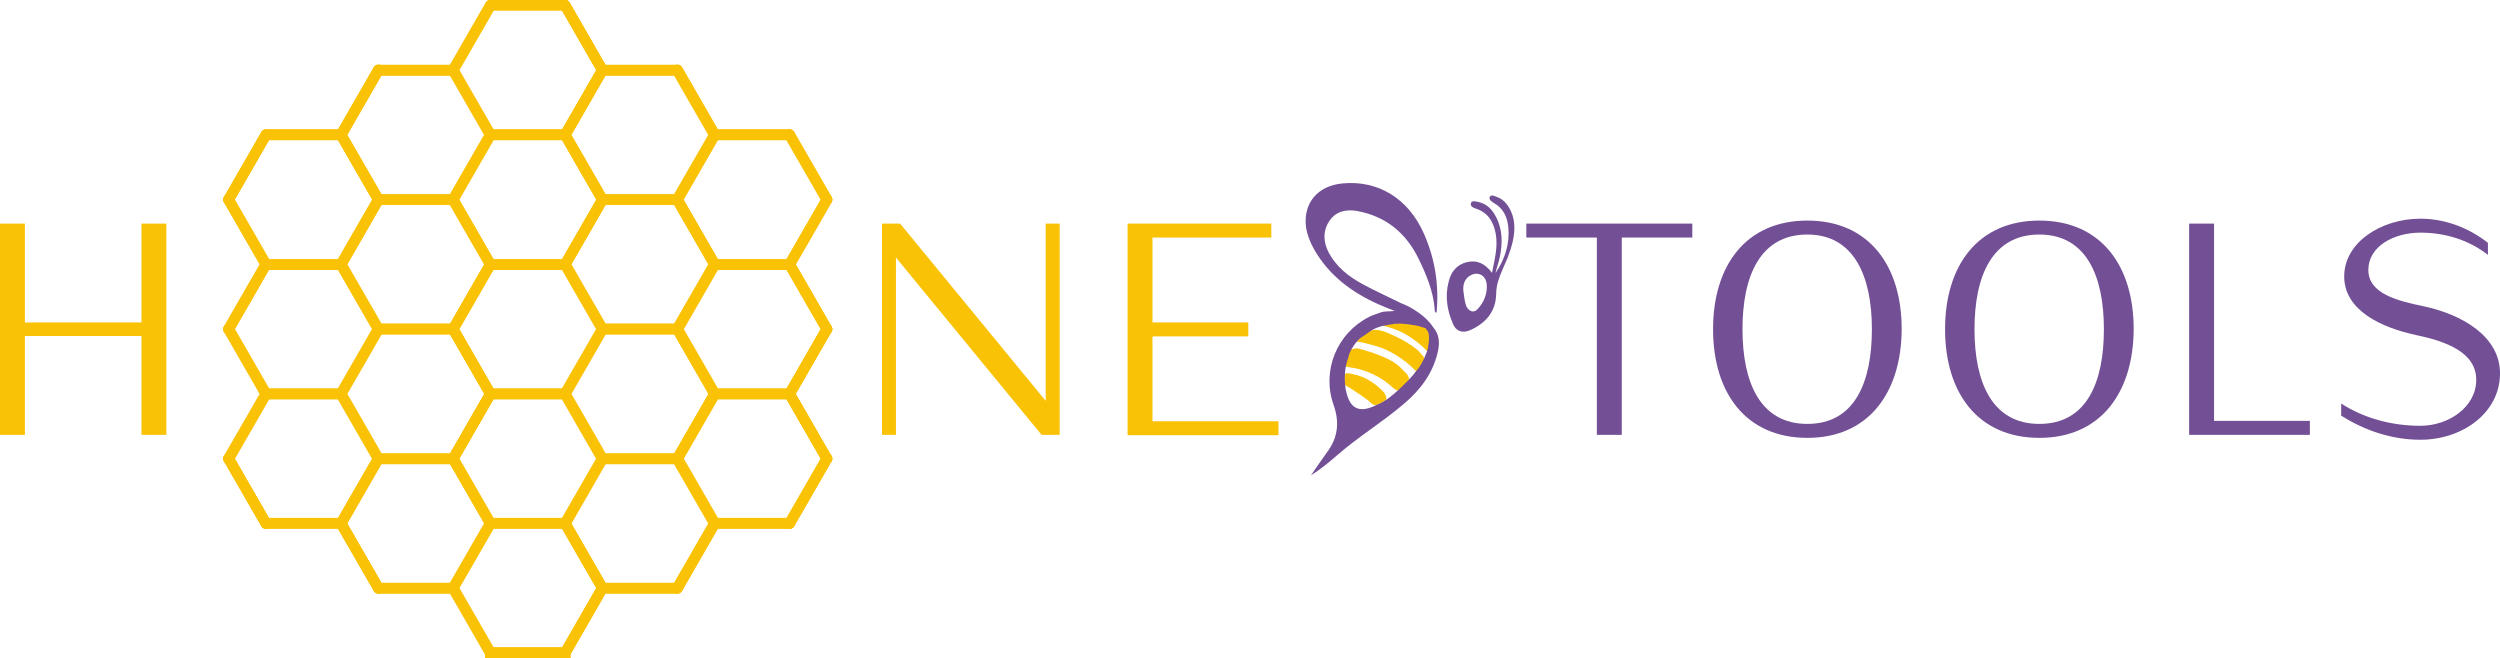<?xml version="1.0" encoding="UTF-8" standalone="no"?>
<svg
   id="a"
   viewBox="0 0 662.7 174.54"
   version="1.1"
   sodipodi:docname="logo.svg"
   inkscape:export-xdpi="1200"
   inkscape:export-ydpi="1200"
   inkscape:version="1.1.2 (0a00cf5339, 2022-02-04)"
   width="662.7"
   height="174.54"
   xmlns:inkscape="http://www.inkscape.org/namespaces/inkscape"
   xmlns:sodipodi="http://sodipodi.sourceforge.net/DTD/sodipodi-0.dtd"
   xmlns="http://www.w3.org/2000/svg"
   xmlns:svg="http://www.w3.org/2000/svg">
  <sodipodi:namedview
     id="namedview1163"
     pagecolor="#ffffff"
     bordercolor="#666666"
     borderopacity="1.0"
     inkscape:pageshadow="2"
     inkscape:pageopacity="0.0"
     inkscape:pagecheckerboard="0"
     showgrid="false"
     inkscape:zoom="1.2316035"
     inkscape:cx="290.27198"
     inkscape:cy="128.28804"
     inkscape:window-width="1920"
     inkscape:window-height="1015"
     inkscape:window-x="0"
     inkscape:window-y="0"
     inkscape:window-maximized="1"
     inkscape:current-layer="a"
     fit-margin-top="0"
     fit-margin-left="0"
     fit-margin-right="0"
     fit-margin-bottom="0" />
  <defs
     id="defs826">
    <style
       id="style824">.f{fill:#fff;}.g{stroke-linecap:round;}.g,.h{fill:none;stroke:#f5d000;stroke-linejoin:round;stroke-width:2.84px;}.i{fill:#f5d003;}.j{fill:#f5d000;}.h{stroke-linecap:square;}.k{fill:#1d1d1b;}</style>
  </defs>
  <g
     id="g846"
     transform="translate(-48.7,-16.23)">
    <path
       class="i"
       d="M 86.2,131.5 V 105.3 H 55.3 v 26.2 h -6.6 v -56 h 6.6 v 26.2 H 86.2 V 75.5 h 6.6 v 56 z"
       id="path830"
       style="fill:#fac205;fill-opacity:1" />
    <path
       class="i"
       d="m 324.8,131.5 -38.6,-47 v 47 h -3.7 v -56 h 4.8 l 38.6,47 v -47 h 3.7 v 56 z"
       id="path832"
       style="fill:#fac205;fill-opacity:1" />
    <path
       class="i"
       d="m 347.6,131.5 v -56 h 38.1 v 3.7 h -31.5 v 22.5 h 25.4 v 3.7 h -25.4 v 22.5 h 33.4 v 3.7 h -40 z"
       id="path834"
       style="fill:#fac205;fill-opacity:1" />
    <path
       class="k"
       d="m 478.6,79.2 v 52.3 H 472 V 79.2 h -18.7 v -3.7 h 44 v 3.7 z"
       id="path836"
       style="fill:#734f96;fill-opacity:1" />
    <path
       class="k"
       d="m 527.8,132.3 c -16.2,0 -25,-11.8 -25,-28.8 0,-17 8.8,-28.8 25,-28.8 16.2,0 25,11.8 25,28.8 -0.1,17 -8.9,28.8 -25,28.8 z m 0,-53.9 c -12.6,0 -17.2,11.1 -17.2,25.1 0,14 4.6,25.1 17.2,25.1 12.6,0 17.1,-11.1 17.1,-25.1 0,-14 -4.7,-25.1 -17.1,-25.1 z"
       id="path838"
       style="fill:#734f96;fill-opacity:1" />
    <path
       class="k"
       d="m 589.3,132.3 c -16.2,0 -25,-11.8 -25,-28.8 0,-17 8.8,-28.8 25,-28.8 16.2,0 25,11.8 25,28.8 -0.1,17 -8.9,28.8 -25,28.8 z m 0,-53.9 c -12.6,0 -17.2,11.1 -17.2,25.1 0,14 4.6,25.1 17.2,25.1 12.6,0 17.1,-11.1 17.1,-25.1 0,-14 -4.6,-25.1 -17.1,-25.1 z"
       id="path840"
       style="fill:#734f96;fill-opacity:1" />
    <path
       class="k"
       d="m 629,131.5 v -56 h 6.6 v 52.3 H 661 v 3.7 z"
       id="path842"
       style="fill:#734f96;fill-opacity:1" />
    <path
       class="k"
       d="m 690.3,132.8 c -7.5,0 -14.7,-2.4 -21,-6.4 v -3.2 c 6.2,4 13.6,5.9 21,5.9 7.4,0 14.8,-4.9 14.8,-12.2 0,-7.3 -8.1,-10.2 -15.7,-11.8 -9.5,-2 -19.3,-6.6 -19.3,-15.6 0,-9 9.8,-15.3 20.2,-15.3 6.5,0 12.8,2.4 17.9,6.4 v 3.2 c -5.1,-4 -11.4,-5.9 -17.9,-5.9 -7,0 -13.8,3.6 -13.8,9.9 0,6.3 7.8,8.2 14.6,9.6 10.3,2.2 20.3,8 20.3,17.8 0,10.5 -10,17.6 -21.1,17.6 z"
       id="path844"
       style="fill:#734f96;fill-opacity:1" />
  </g>
  <g
     id="g866"
     transform="translate(-48.7,-16.23)">
    <path
       d="m 418.3,101.75 c 2.9,-0.7 5.7,0.1 8.6,0.3 0.2,0.3 0.4,0.5 0.5,0.8 -0.1,0.2 -0.2,0.3 -0.4,0.3 -1.3,0.1 -2.6,-0.5 -3.9,-0.5 -0.8,0 -1.7,-0.2 -2.4,0.4 -1.2,0.2 -1.6,-1 -2.4,-1.3 z"
       id="path848"
       style="fill:#734f96;fill-opacity:1" />
    <path
       d="m 428.215,103.179 c -0.6,1.5 0.214,3.357 -0.586,4.857 C 426.513,111.011 427.1,107.75 426.9,107.65 c -0.2,-1.5 -0.1,-3.1 0,-4.6 0,-0.1 0.1,-0.1 0.1,-0.2 0.4,0 0.915,-0.371 1.215,0.329 z"
       id="path850"
       sodipodi:nodetypes="cccccc"
       style="fill:#734f96;fill-opacity:1" />
    <path
       class="j"
       d="m 408.5,108.55 c 4.8,1.2 8.4,2.8 10.1,4 1.1,0.7 2,1.8 2.1,1.9 2.6,2.3 1.4,3.1 -0.7,5 -0.7,0.6 -1.4,0.1 -1.9,-0.3 -3.3,-3.1 -7.3,-5 -11.9,-5.6 -0.4,-0.1 -1.2,-0.2 -1.6,-0.7 -0.6,-0.8 0,-2 0,-2.2 1.1,-1.9 3.7,-2.1 3.9,-2.1 z"
       id="path852"
       style="fill:#fac205;fill-opacity:1" />
    <path
       class="j"
       d="m 425.634,110.321 c 1,0.9 0.666,1.529 -0.134,2.629 -0.2,0.3 0.751,1.471 0.451,1.671 -1.2,0.8 -1.9,0 -2.6,-0.7 -2.4,-2.4 -6.351,-4.971 -9.651,-5.871 -1.2,-0.4 -4,-1.1 -5.3,-1.3 -0.7,-0.1 0.2,0 0.7,-1 l 2.1,-1.5 c 0.3,-0.2 0.5,-0.3 0.8,-0.4 2.1,-0.6 4.1,0.4 6.5,1.5 2.2,1 4.2,2.2 6,3.7 0.2,0.1 0.934,1.071 1.134,1.271 z"
       id="path854"
       sodipodi:nodetypes="ccsscccccccc"
       style="fill:#fac205;fill-opacity:1" />
    <path
       class="j"
       d="m 406.2,118.85 v 0 l -0.8,-0.4 c -0.2,-0.2 -0.3,-0.6 -0.3,-1 -0.2,-2.5 0,-2.6 2.4,-2 2.9,0.6 5.3,2.1 7.4,4.1 0.7,0.7 1.3,1.4 1.3,2.5 -0.6,0.6 -1.4,1.2 -2.3,1.4 -0.3,0.2 -0.7,0.2 -1,0.1 -0.4,-0.1 -0.6,-0.4 -0.7,-0.4 -0.3,-0.5 -2,-1.7 -6,-4.3 z"
       id="path856"
       style="fill:#fac205;fill-opacity:1" />
    <path
       class="j"
       d="m 427.014,109.365 c -1,-1.2 -3.444,-3.3 -6.044,-4.7 -2.2,-1.2 -4.3,-1.8 -5.7,-2.1 v -0.1 c 0.1,-0.5 2.7,-0.5 3.5,-0.5 1.7,0 4.729,0.286 8.229,1.186 0.3,0.9 0.7,2.3 0.4,4.1 -0.1,0.8 -0.186,1.615 -0.386,2.115 z"
       id="path858"
       sodipodi:nodetypes="ccccsccc"
       style="fill:#fac205;fill-opacity:1" />
    <path
       d="m 428.5,102.85 c 1.8,2 1.9,4.3 1.3,6.8 -1.3,5.6 -4.6,9.9 -8.8,13.5 -5.7,4.9 -12.2,8.8 -17.9,13.8 -2.2,1.9 -4.4,3.7 -6.9,5.3 1.4,-2 2.7,-4 4.1,-5.9 3,-3.9 3.6,-8 1.9,-12.8 -3.2,-9.1 0.9,-19 9.4,-23.3 1,-0.5 2,-0.8 3.1,-1.2 1.1,-0.4 2.2,-0.2 3.7,-0.4 -1.7,-0.7 -3.1,-1.2 -4.4,-1.8 -7.1,-3.2 -13.1,-7.7 -17,-14.6 -1,-1.8 -1.8,-3.8 -2.1,-5.8 -0.8,-6.4 3.1,-11 9.7,-11.6 9.4,-0.9 17.4,4 21.5,13.2 3,6.7 4.1,13.8 3.4,21.1 -0.6,-0.2 -0.5,-0.7 -0.5,-1.1 -0.4,-4.7 -2.2,-9 -4.2,-13.1 -3.3,-6.9 -8.7,-11.4 -16.4,-12.8 -2.9,-0.5 -5.7,0.1 -7.4,2.8 -1.7,2.6 -1.5,5.5 -0.1,8.2 2,3.8 5.3,6.4 9,8.4 3.3,1.8 6.9,3.4 10.3,5.1 2.8,1 6.7,3.6 8.3,6.2 -1.2,0.7 -1.084,0.763 -5.3,-0.8 -1.5,-0.2 -3.1,-0.3 -4.6,0 -2.2,0.3 -4.5,0.6 -6.4,1.8 -0.9,0.7 -1.9,1.3 -2.9,2 -0.3,0.3 -0.6,0.5 -0.9,0.9 -0.8,0.9 -1.4,1.9 -1.9,3 -0.2,0.4 -0.3,0.9 -0.4,1.3 -1,2.7 -1.1,5.5 -0.7,8.4 0.1,0.2 0.1,0.5 0.2,0.8 1,4.2 3.3,5.4 7.2,3.7 0.4,-0.2 0.7,-0.3 1.1,-0.5 1,-0.4 1.9,-1 2.8,-1.6 2.4,-1.8 4.5,-3.9 6.5,-6.1 0.5,-0.7 1.1,-1.4 1.6,-2 0.5,-0.8 1,-1.6 1.4,-2.5 0.5,-1.2 1.1,-2.4 1.3,-3.8 0.2,-0.9 0.1,-1.9 0.2,-2.8 -2.958,-3.294 -0.2,-1.6 0.8,-1.8 z"
       id="path860"
       style="fill:#734f96;fill-opacity:1"
       sodipodi:nodetypes="ccccccccsccccccccccccccccccccccccccccccccc" />
    <path
       id="path862"
       style="fill:#734f96;fill-opacity:1"
       d="m 444.219,68.045 c -0.248,0.001 -0.469,0.104 -0.619,0.404 -0.3,0.7 0.5,1.202 1.1,1.602 1.1,0.6 1.9,1.399 2.5,2.299 1.1,1.7 1.4,3.701 1.4,5.801 0,4.2 -1.699,7.6 -2.799,9.4 -0.2,0.2 -0.602,1 -0.602,1 -0.1,-0.1 0.302,-1.4 0.602,-2.4 0.5,-1.6 1.8,-6.5 0.1,-11 -0.2,-0.5 -1.201,-3.2 -3.201,-4.5 -0.6,-0.4 -1.399,-0.7 -2.199,-0.9 -0.6,-0.1 -1.7,-0.5 -1.9,0.4 -0.2,0.8 0.7,1.2 1.4,1.4 3.2,1.1 4.599,3.499 5.199,6.699 0.6,3.5 -0.3,6.701 -1,10.301 -1.9,-2.5 -3.999,-3.501 -6.799,-2.801 -2.6,0.7 -4.101,2.599 -4.701,5.199 -1,3.8 -0.398,7.5 1.102,11 0.8,2.1 2.5,2.701 4.6,1.801 4.1,-1.8 6.8,-4.9 6.9,-9.5 0,-2.5 0.799,-4.5 1.699,-6.6 0.4,-1 0.901,-2 1.301,-3 1.1,-2.9 1.999,-5.8 1.799,-8.9 -0.2,-3.3 -2.1,-6.501 -4.6,-7.301 -0.375,-0.125 -0.867,-0.406 -1.281,-0.404 z m -4.215,20.74 c 1.434,-0.043 2.659,1.009 2.797,2.865 0.2,2.4 -0.701,4.6 -2.301,6.4 -1,1.2 -2.3,0.898 -3.1,-0.602 -0.5,-1.3 -0.601,-2.899 -0.801,-4.199 -0.1,-1.6 0.3,-2.799 1.4,-3.699 0.656,-0.5 1.352,-0.746 2.004,-0.766 z" />
  </g>
  <g
     id="g1160"
     transform="translate(-48.7,-16.23)"
     style="stroke:#fac205;stroke-opacity:1">
    <path
       class="g"
       d="m 178.7,17.65 h 19.8"
       id="path868"
       style="stroke:#fac205;stroke-opacity:1" />
    <g
       id="g1158"
       style="stroke:#fac205;stroke-opacity:1">
      <path
         class="g"
         d="M 139.1,120.65 H 119.3"
         id="path870"
         style="stroke:#fac205;stroke-opacity:1" />
      <path
         class="g"
         d="m 139.1,120.65 9.9,17.2"
         id="path872"
         style="stroke:#fac205;stroke-opacity:1" />
      <path
         class="g"
         d="m 139.1,120.65 9.9,-17.2"
         id="path874"
         style="stroke:#fac205;stroke-opacity:1" />
      <path
         class="g"
         d="M 119.2,120.65 H 139"
         id="path876"
         style="stroke:#fac205;stroke-opacity:1" />
      <path
         class="g"
         d="m 119.2,120.65 -9.9,17.2"
         id="path878"
         style="stroke:#fac205;stroke-opacity:1" />
      <path
         class="g"
         d="m 119.2,120.65 -9.9,-17.2"
         id="path880"
         style="stroke:#fac205;stroke-opacity:1" />
      <path
         class="g"
         d="m 109.3,137.85 9.9,-17.2"
         id="path882"
         style="stroke:#fac205;stroke-opacity:1" />
      <path
         class="g"
         d="m 109.3,137.85 9.9,17.2"
         id="path884"
         style="stroke:#fac205;stroke-opacity:1" />
      <path
         class="g"
         d="m 119.2,154.95 -9.9,-17.2"
         id="path886"
         style="stroke:#fac205;stroke-opacity:1" />
      <path
         class="g"
         d="M 119.2,154.95 H 139"
         id="path888"
         style="stroke:#fac205;stroke-opacity:1" />
      <path
         class="g"
         d="M 139.1,154.95 H 119.3"
         id="path890"
         style="stroke:#fac205;stroke-opacity:1" />
      <path
         class="g"
         d="m 139.1,154.95 9.9,-17.2"
         id="path892"
         style="stroke:#fac205;stroke-opacity:1" />
      <path
         class="g"
         d="m 139.1,154.95 9.9,17.2"
         id="path894"
         style="stroke:#fac205;stroke-opacity:1" />
      <path
         class="g"
         d="m 149,137.85 -9.9,-17.2"
         id="path896"
         style="stroke:#fac205;stroke-opacity:1" />
      <path
         class="g"
         d="m 149,137.85 -9.9,17.2"
         id="path898"
         style="stroke:#fac205;stroke-opacity:1" />
      <path
         class="g"
         d="m 149,137.85 h 19.8"
         id="path900"
         style="stroke:#fac205;stroke-opacity:1" />
      <path
         class="g"
         d="M 139.1,86.35 H 119.3"
         id="path902"
         style="stroke:#fac205;stroke-opacity:1" />
      <path
         class="g"
         d="m 139.1,86.35 9.9,17.2"
         id="path904"
         style="stroke:#fac205;stroke-opacity:1" />
      <path
         class="g"
         d="M 139.1,86.35 149,69.15"
         id="path906"
         style="stroke:#fac205;stroke-opacity:1" />
      <path
         class="g"
         d="M 119.2,86.35 H 139"
         id="path908"
         style="stroke:#fac205;stroke-opacity:1" />
      <path
         class="g"
         d="m 119.2,86.35 -9.9,17.2"
         id="path910"
         style="stroke:#fac205;stroke-opacity:1" />
      <path
         class="g"
         d="m 119.2,86.35 -9.9,-17.2"
         id="path912"
         style="stroke:#fac205;stroke-opacity:1" />
      <path
         class="g"
         d="m 109.3,103.45 9.9,17.2"
         id="path914"
         style="stroke:#fac205;stroke-opacity:1" />
      <path
         class="g"
         d="m 109.3,103.45 9.9,-17.2"
         id="path916"
         style="stroke:#fac205;stroke-opacity:1" />
      <path
         class="g"
         d="m 149,103.45 -9.9,17.2"
         id="path918"
         style="stroke:#fac205;stroke-opacity:1" />
      <path
         class="g"
         d="m 149,103.45 -9.9,-17.2"
         id="path920"
         style="stroke:#fac205;stroke-opacity:1" />
      <path
         class="g"
         d="m 149,103.45 h 19.8"
         id="path922"
         style="stroke:#fac205;stroke-opacity:1" />
      <path
         class="g"
         d="M 139.1,51.95 H 119.3"
         id="path924"
         style="stroke:#fac205;stroke-opacity:1" />
      <path
         class="g"
         d="m 139.1,51.95 9.9,17.2"
         id="path926"
         style="stroke:#fac205;stroke-opacity:1" />
      <path
         class="g"
         d="M 139.1,51.95 149,34.75"
         id="path928"
         style="stroke:#fac205;stroke-opacity:1" />
      <path
         class="g"
         d="M 119.2,51.95 H 139"
         id="path930"
         style="stroke:#fac205;stroke-opacity:1" />
      <path
         class="g"
         d="m 119.2,51.95 -9.9,17.2"
         id="path932"
         style="stroke:#fac205;stroke-opacity:1" />
      <path
         class="g"
         d="m 109.3,69.15 9.9,17.2"
         id="path934"
         style="stroke:#fac205;stroke-opacity:1" />
      <path
         class="g"
         d="m 109.3,69.15 9.9,-17.2"
         id="path936"
         style="stroke:#fac205;stroke-opacity:1" />
      <path
         class="g"
         d="m 149,69.15 -9.9,17.2"
         id="path938"
         style="stroke:#fac205;stroke-opacity:1" />
      <path
         class="g"
         d="m 149,69.15 -9.9,-17.2"
         id="path940"
         style="stroke:#fac205;stroke-opacity:1" />
      <path
         class="g"
         d="m 149,69.15 h 19.8"
         id="path942"
         style="stroke:#fac205;stroke-opacity:1" />
      <path
         class="g"
         d="M 168.8,137.85 H 149"
         id="path944"
         style="stroke:#fac205;stroke-opacity:1" />
      <path
         class="g"
         d="m 168.8,137.85 9.9,17.2"
         id="path946"
         style="stroke:#fac205;stroke-opacity:1" />
      <path
         class="g"
         d="m 168.8,137.85 9.9,-17.2"
         id="path948"
         style="stroke:#fac205;stroke-opacity:1" />
      <path
         class="g"
         d="m 149,172.15 -9.9,-17.2"
         id="path950"
         style="stroke:#fac205;stroke-opacity:1" />
      <path
         class="g"
         d="m 149,172.15 h 19.8"
         id="path952"
         style="stroke:#fac205;stroke-opacity:1" />
      <path
         class="g"
         d="M 168.8,172.15 H 149"
         id="path954"
         style="stroke:#fac205;stroke-opacity:1" />
      <path
         class="g"
         d="m 168.8,172.15 9.9,-17.2"
         id="path956"
         style="stroke:#fac205;stroke-opacity:1" />
      <path
         class="g"
         d="m 168.8,172.15 9.9,17.2"
         id="path958"
         style="stroke:#fac205;stroke-opacity:1" />
      <path
         class="g"
         d="m 178.7,154.95 -9.9,-17.2"
         id="path960"
         style="stroke:#fac205;stroke-opacity:1" />
      <path
         class="g"
         d="m 178.7,154.95 -9.9,17.2"
         id="path962"
         style="stroke:#fac205;stroke-opacity:1" />
      <path
         class="g"
         d="m 178.7,154.95 h 19.8"
         id="path964"
         style="stroke:#fac205;stroke-opacity:1" />
      <path
         class="g"
         d="M 168.8,103.45 H 149"
         id="path966"
         style="stroke:#fac205;stroke-opacity:1" />
      <path
         class="g"
         d="m 168.8,103.45 9.9,17.2"
         id="path968"
         style="stroke:#fac205;stroke-opacity:1" />
      <path
         class="g"
         d="m 168.8,103.45 9.9,-17.2"
         id="path970"
         style="stroke:#fac205;stroke-opacity:1" />
      <path
         class="g"
         d="m 178.7,120.65 -9.9,17.2"
         id="path972"
         style="stroke:#fac205;stroke-opacity:1" />
      <path
         class="g"
         d="m 178.7,120.65 -9.9,-17.2"
         id="path974"
         style="stroke:#fac205;stroke-opacity:1" />
      <path
         class="g"
         d="m 178.7,120.65 h 19.8"
         id="path976"
         style="stroke:#fac205;stroke-opacity:1" />
      <path
         class="g"
         d="M 168.8,69.15 H 149"
         id="path978"
         style="stroke:#fac205;stroke-opacity:1" />
      <path
         class="g"
         d="m 168.8,69.15 9.9,17.2"
         id="path980"
         style="stroke:#fac205;stroke-opacity:1" />
      <path
         class="g"
         d="m 168.8,69.15 9.9,-17.2"
         id="path982"
         style="stroke:#fac205;stroke-opacity:1" />
      <path
         class="g"
         d="m 178.7,86.35 -9.9,17.2"
         id="path984"
         style="stroke:#fac205;stroke-opacity:1" />
      <path
         class="g"
         d="m 178.7,86.35 -9.9,-17.2"
         id="path986"
         style="stroke:#fac205;stroke-opacity:1" />
      <path
         class="g"
         d="m 178.7,86.35 h 19.8"
         id="path988"
         style="stroke:#fac205;stroke-opacity:1" />
      <path
         class="g"
         d="M 168.8,34.85 H 149"
         id="path990"
         style="stroke:#fac205;stroke-opacity:1" />
      <path
         class="g"
         d="m 168.8,34.85 9.9,17.2"
         id="path992"
         style="stroke:#fac205;stroke-opacity:1" />
      <path
         class="g"
         d="m 168.8,34.85 9.9,-17.2"
         id="path994"
         style="stroke:#fac205;stroke-opacity:1" />
      <path
         class="g"
         d="m 149,34.85 -9.9,17.2"
         id="path996"
         style="stroke:#fac205;stroke-opacity:1" />
      <path
         class="g"
         d="m 149,34.85 h 19.8"
         id="path998"
         style="stroke:#fac205;stroke-opacity:1" />
      <path
         class="g"
         d="m 178.7,51.95 -9.9,17.2"
         id="path1000"
         style="stroke:#fac205;stroke-opacity:1" />
      <path
         class="g"
         d="m 178.7,51.95 -9.9,-17.2"
         id="path1002"
         style="stroke:#fac205;stroke-opacity:1" />
      <path
         class="g"
         d="m 178.7,51.95 h 19.8"
         id="path1004"
         style="stroke:#fac205;stroke-opacity:1" />
      <path
         class="g"
         d="M 198.5,154.95 H 178.7"
         id="path1006"
         style="stroke:#fac205;stroke-opacity:1" />
      <path
         class="g"
         d="m 198.5,154.95 9.9,17.2"
         id="path1008"
         style="stroke:#fac205;stroke-opacity:1" />
      <path
         class="g"
         d="m 198.5,154.95 9.9,-17.2"
         id="path1010"
         style="stroke:#fac205;stroke-opacity:1" />
      <path
         class="g"
         d="m 178.7,189.25 -9.9,-17.2"
         id="path1012"
         style="stroke:#fac205;stroke-opacity:1" />
      <path
         class="h"
         d="m 178.7,189.25 h 19.8"
         id="path1014"
         style="stroke:#fac205;stroke-opacity:1" />
      <path
         class="h"
         d="M 198.5,189.25 H 178.7"
         id="path1016"
         style="stroke:#fac205;stroke-opacity:1" />
      <path
         class="g"
         d="m 198.5,189.25 9.9,-17.2"
         id="path1018"
         style="stroke:#fac205;stroke-opacity:1" />
      <path
         class="g"
         d="m 208.4,172.15 -9.9,-17.2"
         id="path1020"
         style="stroke:#fac205;stroke-opacity:1" />
      <path
         class="g"
         d="m 208.4,172.15 -9.9,17.2"
         id="path1022"
         style="stroke:#fac205;stroke-opacity:1" />
      <path
         class="g"
         d="m 208.4,172.15 h 19.8"
         id="path1024"
         style="stroke:#fac205;stroke-opacity:1" />
      <path
         class="g"
         d="M 198.5,120.65 H 178.7"
         id="path1026"
         style="stroke:#fac205;stroke-opacity:1" />
      <path
         class="g"
         d="m 198.5,120.65 9.9,17.2"
         id="path1028"
         style="stroke:#fac205;stroke-opacity:1" />
      <path
         class="g"
         d="m 198.5,120.65 9.9,-17.2"
         id="path1030"
         style="stroke:#fac205;stroke-opacity:1" />
      <path
         class="g"
         d="m 208.4,137.85 -9.9,17.2"
         id="path1032"
         style="stroke:#fac205;stroke-opacity:1" />
      <path
         class="g"
         d="m 208.4,137.85 -9.9,-17.2"
         id="path1034"
         style="stroke:#fac205;stroke-opacity:1" />
      <path
         class="g"
         d="m 208.4,137.85 h 19.8"
         id="path1036"
         style="stroke:#fac205;stroke-opacity:1" />
      <path
         class="g"
         d="M 198.5,86.35 H 178.7"
         id="path1038"
         style="stroke:#fac205;stroke-opacity:1" />
      <path
         class="g"
         d="m 198.5,86.35 9.9,17.2"
         id="path1040"
         style="stroke:#fac205;stroke-opacity:1" />
      <path
         class="g"
         d="m 198.5,86.35 9.9,-17.2"
         id="path1042"
         style="stroke:#fac205;stroke-opacity:1" />
      <path
         class="g"
         d="m 208.4,103.45 -9.9,17.2"
         id="path1044"
         style="stroke:#fac205;stroke-opacity:1" />
      <path
         class="g"
         d="m 208.4,103.45 -9.9,-17.2"
         id="path1046"
         style="stroke:#fac205;stroke-opacity:1" />
      <path
         class="g"
         d="m 208.4,103.45 h 19.8"
         id="path1048"
         style="stroke:#fac205;stroke-opacity:1" />
      <path
         class="g"
         d="M 198.5,51.95 H 178.7"
         id="path1050"
         style="stroke:#fac205;stroke-opacity:1" />
      <path
         class="g"
         d="m 198.5,51.95 9.9,17.2"
         id="path1052"
         style="stroke:#fac205;stroke-opacity:1" />
      <path
         class="g"
         d="m 198.5,51.95 9.9,-17.2"
         id="path1054"
         style="stroke:#fac205;stroke-opacity:1" />
      <path
         class="g"
         d="m 208.4,69.15 -9.9,17.2"
         id="path1056"
         style="stroke:#fac205;stroke-opacity:1" />
      <path
         class="g"
         d="m 208.4,69.15 -9.9,-17.2"
         id="path1058"
         style="stroke:#fac205;stroke-opacity:1" />
      <path
         class="g"
         d="m 208.4,69.15 h 19.8"
         id="path1060"
         style="stroke:#fac205;stroke-opacity:1" />
      <path
         class="g"
         d="m 198.5,17.65 9.9,17.2"
         id="path1062"
         style="stroke:#fac205;stroke-opacity:1" />
      <path
         class="g"
         d="m 178.7,17.65 -9.9,17.2"
         id="path1064"
         style="stroke:#fac205;stroke-opacity:1" />
      <path
         class="g"
         d="m 208.4,34.85 -9.9,17.2"
         id="path1066"
         style="stroke:#fac205;stroke-opacity:1" />
      <path
         class="g"
         d="m 208.4,34.85 -9.9,-17.2"
         id="path1068"
         style="stroke:#fac205;stroke-opacity:1" />
      <path
         class="g"
         d="m 208.4,34.85 h 19.8"
         id="path1070"
         style="stroke:#fac205;stroke-opacity:1" />
      <path
         class="g"
         d="M 228.2,137.85 H 208.4"
         id="path1072"
         style="stroke:#fac205;stroke-opacity:1" />
      <path
         class="g"
         d="m 228.2,137.85 9.9,17.2"
         id="path1074"
         style="stroke:#fac205;stroke-opacity:1" />
      <path
         class="g"
         d="m 228.2,137.85 9.9,-17.2"
         id="path1076"
         style="stroke:#fac205;stroke-opacity:1" />
      <path
         class="g"
         d="M 228.2,172.15 H 208.4"
         id="path1078"
         style="stroke:#fac205;stroke-opacity:1" />
      <path
         class="g"
         d="m 228.2,172.15 9.9,-17.2"
         id="path1080"
         style="stroke:#fac205;stroke-opacity:1" />
      <path
         class="g"
         d="m 238.2,154.95 -9.9,-17.2"
         id="path1082"
         style="stroke:#fac205;stroke-opacity:1" />
      <path
         class="g"
         d="m 238.2,154.95 -9.9,17.2"
         id="path1084"
         style="stroke:#fac205;stroke-opacity:1" />
      <path
         class="g"
         d="M 238.2,154.95 H 258"
         id="path1086"
         style="stroke:#fac205;stroke-opacity:1" />
      <path
         class="g"
         d="M 228.2,103.45 H 208.4"
         id="path1088"
         style="stroke:#fac205;stroke-opacity:1" />
      <path
         class="g"
         d="m 228.2,103.45 9.9,17.2"
         id="path1090"
         style="stroke:#fac205;stroke-opacity:1" />
      <path
         class="g"
         d="m 228.2,103.45 9.9,-17.2"
         id="path1092"
         style="stroke:#fac205;stroke-opacity:1" />
      <path
         class="g"
         d="m 238.2,120.65 -9.9,17.2"
         id="path1094"
         style="stroke:#fac205;stroke-opacity:1" />
      <path
         class="g"
         d="m 238.2,120.65 -9.9,-17.2"
         id="path1096"
         style="stroke:#fac205;stroke-opacity:1" />
      <path
         class="g"
         d="M 238.2,120.65 H 258"
         id="path1098"
         style="stroke:#fac205;stroke-opacity:1" />
      <path
         class="g"
         d="M 228.2,69.15 H 208.4"
         id="path1100"
         style="stroke:#fac205;stroke-opacity:1" />
      <path
         class="g"
         d="m 228.2,69.15 9.9,17.2"
         id="path1102"
         style="stroke:#fac205;stroke-opacity:1" />
      <path
         class="g"
         d="m 228.2,69.15 9.9,-17.2"
         id="path1104"
         style="stroke:#fac205;stroke-opacity:1" />
      <path
         class="g"
         d="m 238.2,86.35 -9.9,17.2"
         id="path1106"
         style="stroke:#fac205;stroke-opacity:1" />
      <path
         class="g"
         d="m 238.2,86.35 -9.9,-17.2"
         id="path1108"
         style="stroke:#fac205;stroke-opacity:1" />
      <path
         class="g"
         d="M 238.2,86.35 H 258"
         id="path1110"
         style="stroke:#fac205;stroke-opacity:1" />
      <path
         class="g"
         d="M 228.2,34.85 H 208.4"
         id="path1112"
         style="stroke:#fac205;stroke-opacity:1" />
      <path
         class="g"
         d="m 228.2,34.85 9.9,17.2"
         id="path1114"
         style="stroke:#fac205;stroke-opacity:1" />
      <path
         class="g"
         d="m 238.2,51.95 -9.9,17.2"
         id="path1116"
         style="stroke:#fac205;stroke-opacity:1" />
      <path
         class="g"
         d="m 238.2,51.95 -9.9,-17.2"
         id="path1118"
         style="stroke:#fac205;stroke-opacity:1" />
      <path
         class="g"
         d="M 238.2,51.95 H 258"
         id="path1120"
         style="stroke:#fac205;stroke-opacity:1" />
      <path
         class="g"
         d="M 258,120.65 H 238.2"
         id="path1122"
         style="stroke:#fac205;stroke-opacity:1" />
      <path
         class="g"
         d="m 258,120.65 9.9,17.2"
         id="path1124"
         style="stroke:#fac205;stroke-opacity:1" />
      <path
         class="g"
         d="m 258,120.65 9.9,-17.2"
         id="path1126"
         style="stroke:#fac205;stroke-opacity:1" />
      <path
         class="g"
         d="M 258,154.95 H 238.2"
         id="path1128"
         style="stroke:#fac205;stroke-opacity:1" />
      <path
         class="g"
         d="m 258,154.95 9.9,-17.2"
         id="path1130"
         style="stroke:#fac205;stroke-opacity:1" />
      <path
         class="g"
         d="M 267.9,137.85 258,120.65"
         id="path1132"
         style="stroke:#fac205;stroke-opacity:1" />
      <path
         class="g"
         d="m 267.9,137.85 -9.9,17.2"
         id="path1134"
         style="stroke:#fac205;stroke-opacity:1" />
      <path
         class="g"
         d="M 258,86.35 H 238.2"
         id="path1136"
         style="stroke:#fac205;stroke-opacity:1" />
      <path
         class="g"
         d="m 258,86.35 9.9,17.2"
         id="path1138"
         style="stroke:#fac205;stroke-opacity:1" />
      <path
         class="g"
         d="m 258,86.35 9.9,-17.2"
         id="path1140"
         style="stroke:#fac205;stroke-opacity:1" />
      <path
         class="g"
         d="m 267.9,103.45 -9.9,17.2"
         id="path1142"
         style="stroke:#fac205;stroke-opacity:1" />
      <path
         class="g"
         d="M 267.9,103.45 258,86.25"
         id="path1144"
         style="stroke:#fac205;stroke-opacity:1" />
      <g
         id="b"
         style="stroke:#fac205;stroke-opacity:1">
        <path
           class="g"
           d="M 258,51.95 H 238.2"
           id="path1146"
           style="stroke:#fac205;stroke-opacity:1" />
      </g>
      <g
         id="c"
         style="stroke:#fac205;stroke-opacity:1">
        <path
           class="g"
           d="m 258,51.95 9.9,17.2"
           id="path1149"
           style="stroke:#fac205;stroke-opacity:1" />
      </g>
      <g
         id="d"
         style="stroke:#fac205;stroke-opacity:1">
        <path
           class="g"
           d="M 267.9,69.15 258,86.35"
           id="path1152"
           style="stroke:#fac205;stroke-opacity:1" />
      </g>
      <g
         id="e"
         style="stroke:#fac205;stroke-opacity:1">
        <path
           class="g"
           d="M 267.9,69.15 258,51.95"
           id="path1155"
           style="stroke:#fac205;stroke-opacity:1" />
      </g>
    </g>
  </g>
</svg>
